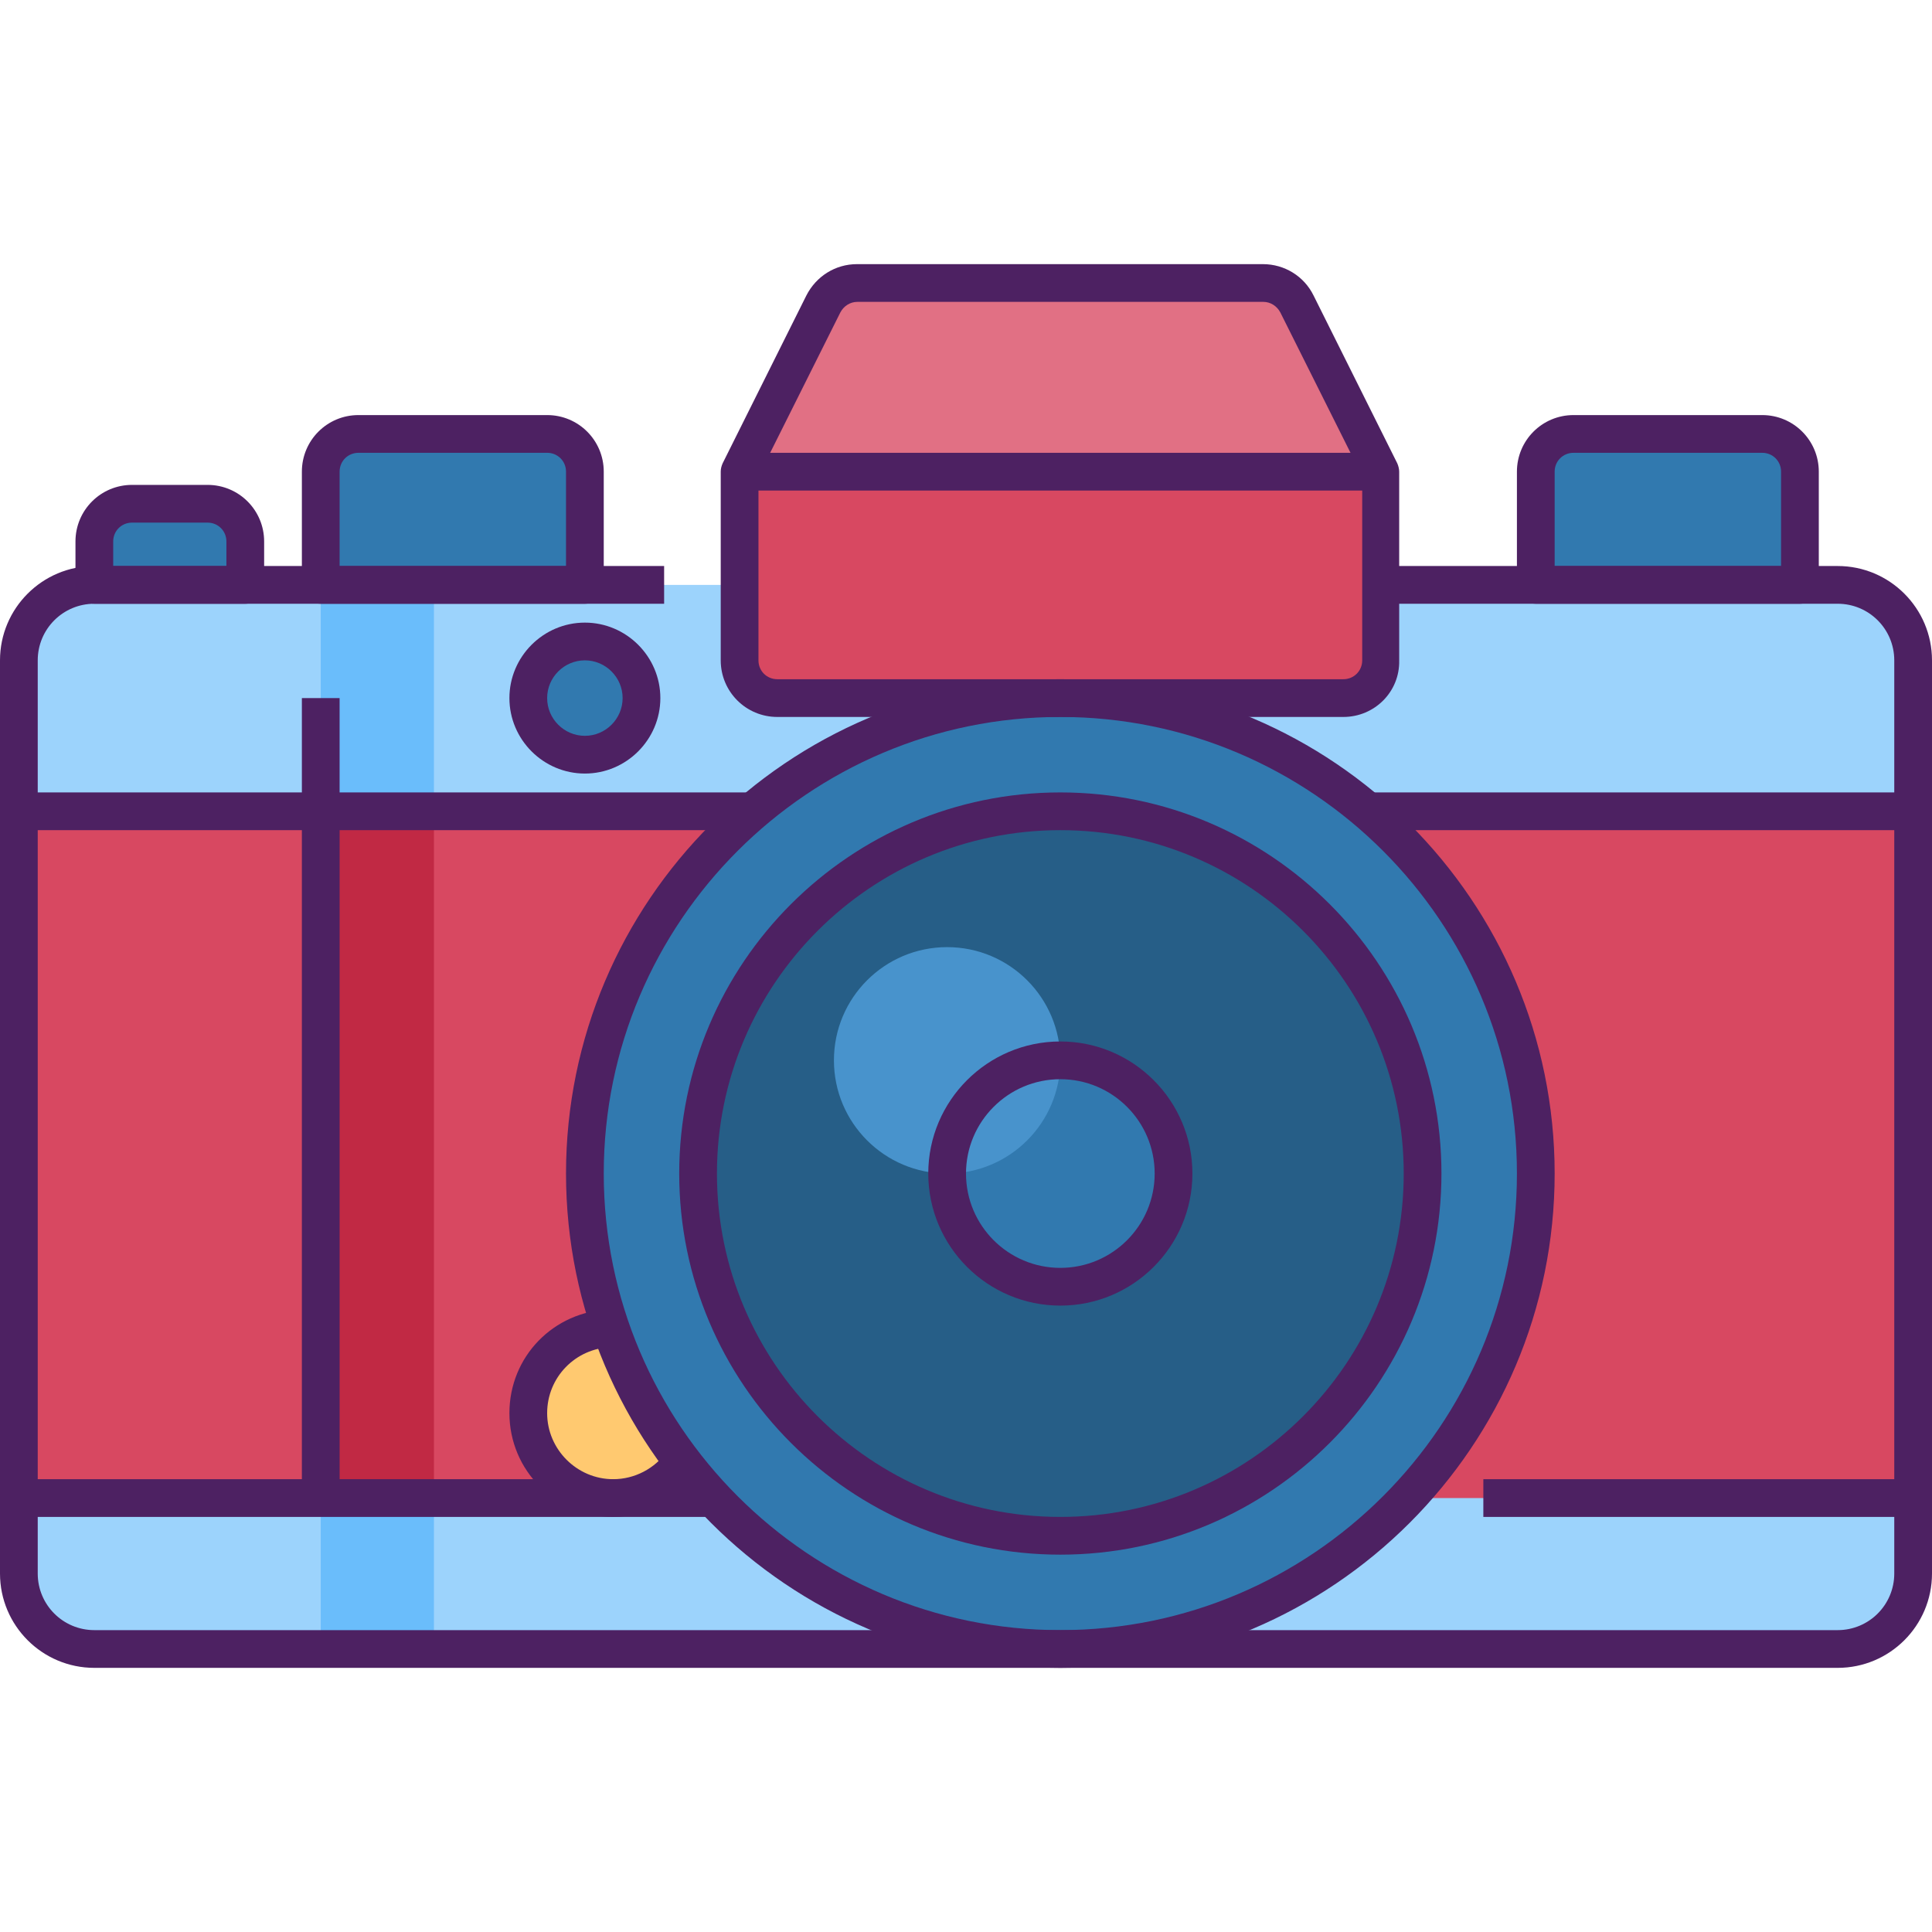 <svg xmlns="http://www.w3.org/2000/svg" version="1.1" xmlns:xlink="http://www.w3.org/1999/xlink" xmlns:svgjs="http://svgjs.dev/svgjs" width="512" height="512"><svg xmlns="http://www.w3.org/2000/svg" enable-background="new 0 0 512 512" viewBox="0 0 512 512" id="SvgjsSvg1013">
  <path fill="#3179af" d="M417 115h50c5.5 0 10 4.5 10 10v90h-70v-90C407 119.5 411.5 115 417 115zM145 115H95c-5.5 0-10 4.5-10 10v90h70v-90C155 119.5 150.5 115 145 115zM55 133.5H35c-5.5 0-10 4.5-10 10V215h40v-71.5C65 138 60.5 133.5 55 133.5z"></path>
  <path fill="#9cd3fc" d="M487,437H25c-11,0-20-9-20-20V175c0-11,9-20,20-20h462c11,0,20,9,20,20v242C507,428,498,437,487,437z"></path>
  <rect width="30" height="282" x="85" y="155" fill="#6abdfb"></rect>
  <rect width="502" height="182" x="5" y="215" fill="#d84861"></rect>
  <rect width="30" height="182" x="85" y="215" fill="#c12944"></rect>
  <path fill="#d84861" d="M334.8,75H227.2c-3.8,0-7.3,2.1-8.9,5.5L196,125v50c0,5.5,4.5,10,10,10h150c5.5,0,10-4.5,10-10v-50l-22.2-44.5C342.1,77.1,338.6,75,334.8,75z"></path>
  <path fill="#e17084" d="M366,125H196l22.2-44.5c1.7-3.4,5.2-5.5,8.9-5.5h107.6c3.8,0,7.3,2.1,8.9,5.5L366,125z"></path>
  <circle cx="155" cy="185" r="15" fill="#3179af"></circle>
  <circle cx="162.5" cy="374.5" r="22.5" fill="#ffc970"></circle>
  <circle cx="281" cy="311" r="126" fill="#3179af"></circle>
  <circle cx="281" cy="311" r="96" fill="#265e87"></circle>
  <circle cx="281" cy="311" r="30" fill="#3179af"></circle>
  <circle cx="251" cy="281" r="30" fill="#4893cc"></circle>
  <g>
    <path fill="#4d2162" d="M477 160h-70c-2.8 0-5-2.2-5-5v-30c0-8.3 6.7-15 15-15h50c8.3 0 15 6.7 15 15v30C482 157.8 479.8 160 477 160zM412 150h60v-25c0-2.8-2.2-5-5-5h-50c-2.8 0-5 2.2-5 5V150zM281 442c-72.2 0-131-58.8-131-131s58.8-131 131-131 131 58.8 131 131S353.2 442 281 442zM281 190c-66.7 0-121 54.3-121 121s54.3 121 121 121 121-54.3 121-121S347.7 190 281 190z"></path>
    <path fill="#4d2162" d="M281,412c-55.7,0-101-45.3-101-101s45.3-101,101-101s101,45.3,101,101S336.7,412,281,412z M281,220c-50.2,0-91,40.8-91,91s40.8,91,91,91s91-40.8,91-91S331.2,220,281,220z"></path>
    <path fill="#4d2162" d="M281 346c-19.3 0-35-15.7-35-35s15.7-35 35-35 35 15.7 35 35S300.3 346 281 346zM281 286c-13.8 0-25 11.2-25 25s11.2 25 25 25 25-11.2 25-25S294.8 286 281 286zM356 190H206c-8.3 0-15-6.7-15-15v-50c0-.8.2-1.5.5-2.2l22.2-44.5c2.6-5.1 7.7-8.3 13.4-8.3h107.6c5.7 0 10.9 3.2 13.4 8.3l22.2 44.5c.3.7.5 1.5.5 2.2v50C371 183.3 364.3 190 356 190zM201 126.2V175c0 2.8 2.2 5 5 5h150c2.8 0 5-2.2 5-5v-48.8l-21.7-43.4c-.9-1.7-2.6-2.8-4.5-2.8H227.2c-1.9 0-3.6 1.1-4.5 2.8L201 126.2z"></path>
    <rect width="170" height="10" x="196" y="120" fill="#4d2162"></rect>
    <path fill="#4d2162" d="M155 160H85c-2.8 0-5-2.2-5-5v-30c0-8.3 6.7-15 15-15h50c8.3 0 15 6.7 15 15v30C160 157.8 157.8 160 155 160zM90 150h60v-25c0-2.8-2.2-5-5-5H95c-2.8 0-5 2.2-5 5V150zM65 160H25c-2.8 0-5-2.2-5-5v-11.5c0-8.3 6.7-15 15-15h20c8.3 0 15 6.7 15 15V155C70 157.8 67.8 160 65 160zM30 150h30v-6.5c0-2.8-2.2-5-5-5H35c-2.8 0-5 2.2-5 5V150zM155 205c-11 0-20-9-20-20s9-20 20-20 20 9 20 20S166 205 155 205zM155 175c-5.5 0-10 4.5-10 10s4.5 10 10 10 10-4.5 10-10S160.5 175 155 175zM162.5 402c-15.2 0-27.5-12.3-27.5-27.5 0-15 11.7-27 26.7-27.5l.3 10c-9.5.3-17 8-17 17.5 0 9.6 7.9 17.5 17.5 17.5 5.7 0 11-2.8 14.3-7.4l8.2 5.8C179.8 397.7 171.4 402 162.5 402z"></path>
    <rect width="10" height="212" x="80" y="185" fill="#4d2162"></rect>
    <path fill="#4d2162" d="M487,442H25c-13.8,0-25-11.2-25-25V175c0-13.8,11.2-25,25-25h151v10H25c-8.3,0-15,6.7-15,15v242c0,8.3,6.7,15,15,15h462c8.3,0,15-6.7,15-15V175c0-8.3-6.7-15-15-15H366v-10h121c13.8,0,25,11.2,25,25v242C512,430.8,500.8,442,487,442z"></path>
    <rect width="194.4" height="10" x="5" y="210" fill="#4d2162"></rect>
    <rect width="183.9" height="10" x="5" y="392" fill="#4d2162"></rect>
    <rect width="113.9" height="10" x="393.1" y="392" fill="#4d2162"></rect>
    <rect width="144.4" height="10" x="362.6" y="210" fill="#4d2162"></rect>
  </g>
</svg><style>@media (prefers-color-scheme: light) { :root { filter: none; } }
@media (prefers-color-scheme: dark) { :root { filter: none; } }
</style></svg>